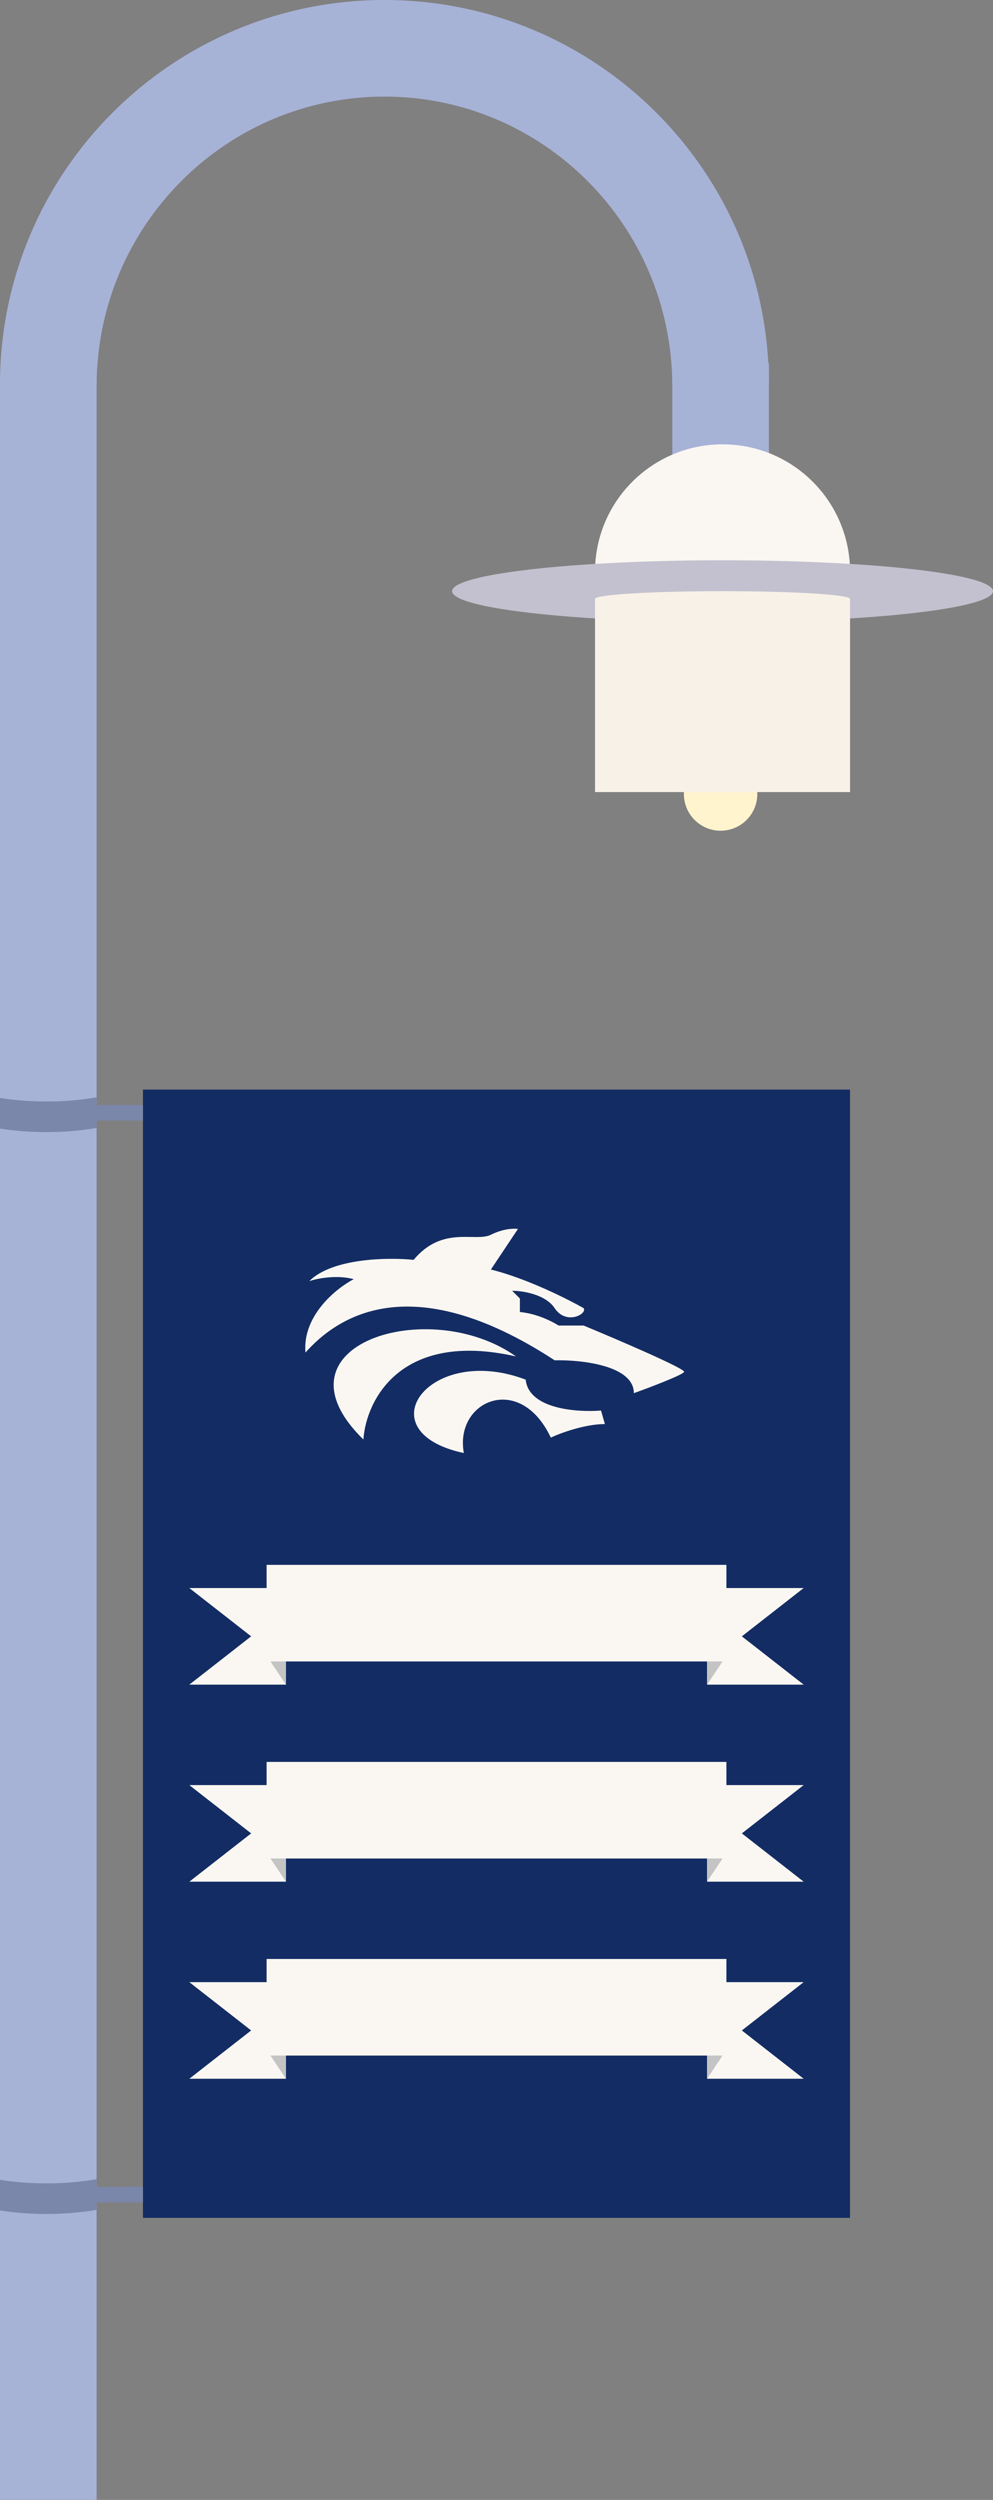 <svg width="257" height="647" viewBox="0 0 257 647" fill="none" xmlns="http://www.w3.org/2000/svg">
<rect x="0" y="0" width="257" height="647" fill="#808080" stroke="none"/>
<rect width="25" height="549" transform="matrix(-1 0 0 1 25 98)" fill="#A7B2D7"/>
<rect width="25" height="70" transform="matrix(-1 0 0 1 199 94)" fill="#A7B2D7"/>
<path fill-rule="evenodd" clip-rule="evenodd" d="M99.5 0C44.548 0 0 44.548 0 99.5H25.002C25.269 58.309 58.52 25 99.5 25C140.48 25 173.731 58.309 173.998 99.5H199C199 44.548 154.452 0 99.5 0Z" fill="#A7B2D7"/>
<path fill-rule="evenodd" clip-rule="evenodd" d="M154 148C154 129.775 168.775 115 187 115C205.225 115 220 129.775 220 148H154Z" fill="#FAF7F2"/>
<ellipse rx="70" ry="8" transform="matrix(-1 0 0 1 187 153)" fill="#C3C1CF"/>
<circle r="9.5" transform="matrix(-1 0 0 1 186.5 205.5)" fill="#FFF4CE"/>
<path fill-rule="evenodd" clip-rule="evenodd" d="M154 155C154 153.895 168.775 153 187 153C205.225 153 220 153.895 220 155V205H154V155Z" fill="#F7F1E8"/>
<rect width="183" height="292" transform="matrix(-1 0 0 1 220 282)" fill="#132C64"/>
<path d="M80.051 331.562C86.051 325.562 100.551 325.396 107.051 326.062C114.551 317.062 123.051 321.562 127.051 319.562C130.251 317.962 133.051 317.896 134.051 318.062L127.051 328.562C136.651 330.962 147.218 336.396 151.051 338.562C152.051 340.062 146.551 343.062 143.551 338.562C141.151 334.962 135.218 334.062 132.551 334.062L134.551 336.062V339.562C138.951 339.962 143.051 342.062 144.551 343.062H151.051C159.884 346.729 177.451 354.262 177.051 355.062C176.651 355.862 168.218 359.062 164.051 360.562C164.051 353.362 150.384 351.896 143.551 352.062C106.051 327.562 87.051 341.062 79.051 350.062C78.251 340.462 87.051 333.396 91.551 331.062C87.151 329.862 82.051 330.896 80.051 331.562Z" fill="#FAF7F2"/>
<path d="M94.051 372.562C94.718 362.562 103.551 344.262 133.551 351.062C111.051 335.062 69.051 348.062 94.051 372.562Z" fill="#FAF7F2"/>
<path d="M142.551 372.062C134.551 355.062 117.551 362.562 120.051 376.062C94.281 370.562 111.051 347.562 136.051 357.062C136.851 364.662 149.218 365.562 155.551 365.062L156.551 368.562C151.351 368.562 145.051 370.896 142.551 372.062Z" fill="#FAF7F2"/>
<rect x="69" y="405" width="119" height="25" fill="#FAF7F2"/>
<path fill-rule="evenodd" clip-rule="evenodd" d="M208 411H183V436H208L192 423.5L208 411Z" fill="#FAF7F2"/>
<path fill-rule="evenodd" clip-rule="evenodd" d="M49 411H74V436H49L65 423.5L49 411Z" fill="#FAF7F2"/>
<path d="M70 430H74V436L70 430Z" fill="#C4C4C4"/>
<path d="M187 430H183V436L187 430Z" fill="#C4C4C4"/>
<rect x="69" y="456" width="119" height="25" fill="#FAF7F2"/>
<path fill-rule="evenodd" clip-rule="evenodd" d="M208 462H183V487H208L192 474.5L208 462Z" fill="#FAF7F2"/>
<path fill-rule="evenodd" clip-rule="evenodd" d="M49 462H74V487H49L65 474.5L49 462Z" fill="#FAF7F2"/>
<path d="M70 481H74V487L70 481Z" fill="#C4C4C4"/>
<path d="M187 481H183V487L187 481Z" fill="#C4C4C4"/>
<rect x="69" y="507" width="119" height="25" fill="#FAF7F2"/>
<path fill-rule="evenodd" clip-rule="evenodd" d="M208 513H183V538H208L192 525.5L208 513Z" fill="#FAF7F2"/>
<path fill-rule="evenodd" clip-rule="evenodd" d="M49 513H74V538H49L65 525.5L49 513Z" fill="#FAF7F2"/>
<path d="M70 532H74V538L70 532Z" fill="#C4C4C4"/>
<path d="M187 532H183V538L187 532Z" fill="#C4C4C4"/>
<path d="M12 293C16.604 293 20.995 292.616 25 291.921V284C20.995 284.695 16.604 285.079 12 285.079C7.776 285.079 3.732 284.756 0 284.166V292.087C3.732 292.677 7.776 293 12 293Z" fill="#7B86AB"/>
<path d="M12 573C16.604 573 20.995 572.616 25 571.921V564C20.995 564.695 16.604 565.079 12 565.079C7.776 565.079 3.732 564.756 0 564.166V572.087C3.732 572.677 7.776 573 12 573Z" fill="#7B86AB"/>
<rect width="12" height="4" transform="matrix(-1 0 0 1 37 286)" fill="#7B86AB"/>
<rect width="12" height="4" transform="matrix(-1 0 0 1 37 566)" fill="#7B86AB"/>
</svg>

